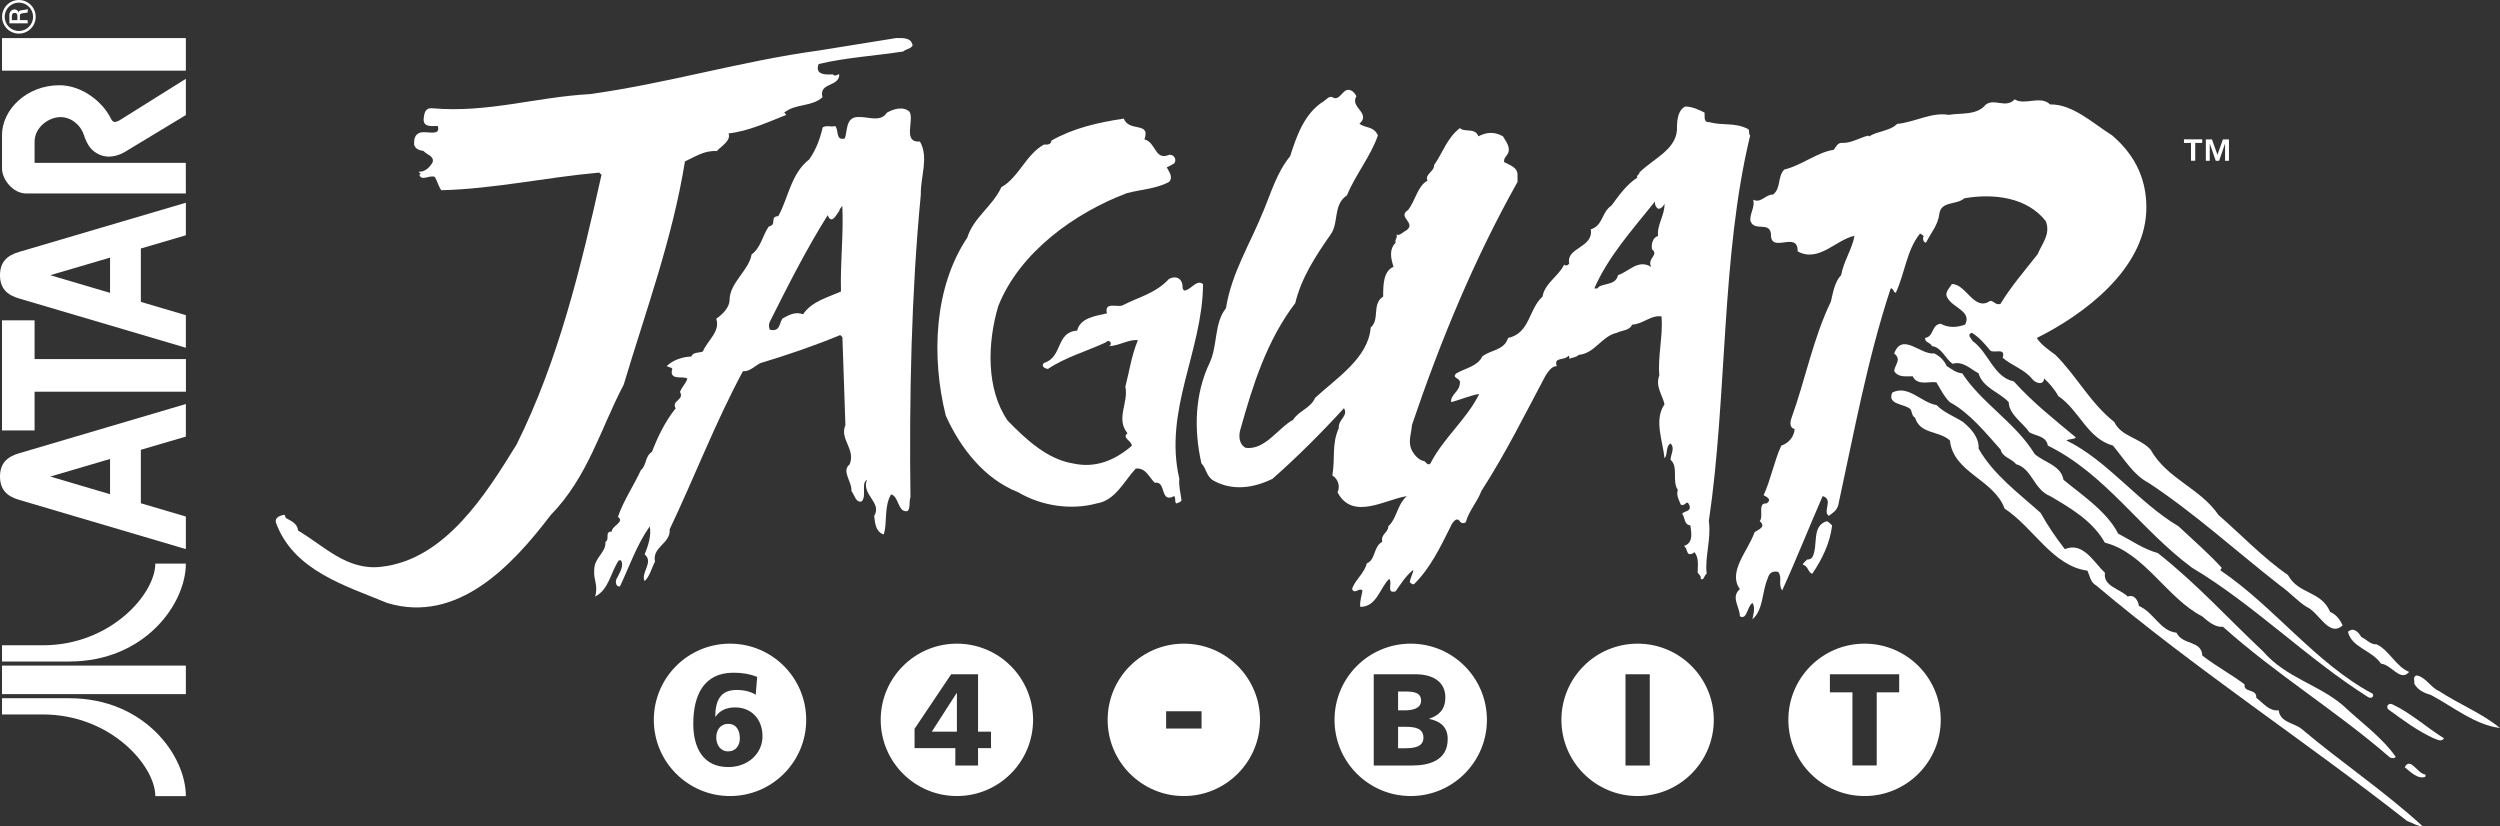 <?xml version="1.0" encoding="utf-8"?>
<!-- Generator: Adobe Illustrator 25.4.1, SVG Export Plug-In . SVG Version: 6.00 Build 0)  -->
<svg version="1.1" id="Layer_1" xmlns="http://www.w3.org/2000/svg" xmlns:xlink="http://www.w3.org/1999/xlink" x="0px" y="0px"
	 viewBox="0 0 3839 1268.7" style="enable-background:new 0 0 3839 1268.7;" xml:space="preserve">
<rect x="0" y="0" width="3839" height="1268.7" fill="#333333" stroke="none"/>
<style type="text/css">
	.st0{fill-rule:evenodd;clip-rule:evenodd;}
	.st1{fill:#FFFFFF;}
	.st2{fill-rule:evenodd;clip-rule:evenodd;fill:#FFFFFF;}
</style>
<g>
	<rect x="3.1" y="1022.1" class="st1" width="282.3" height="43.8"/>
	<path class="st1" d="M3.1,1097.1v-24.9h103.4c115.5,0,178.9,88.3,178.9,150.3h-46.9c0-46.3-68.3-125.4-172.8-125.4"/>
	<path class="st1" d="M3.1,990.9v24.9h103.4c115.5,0,178.9-88.3,178.9-150.3h-46.9c0,46.3-68.3,125.4-172.8,125.4"/>
	<path class="st1" d="M216.3,690.7l69.1-20.3v-50L29.8,695.9C10.2,701.4,0,712.2,0,731.8c0,19.6,10.2,30.4,29.8,35.9l255.6,75.5v-50
		l-69.1-20.4 M169,758.9l-91.8-27.1l91.8-27L169,758.9z"/>
	<polyline class="st1" points="3.1,491.9 53.1,491.9 53.1,551.4 285.5,551.4 285.5,601.5 53.1,601.5 53.1,661 3.1,661 	"/>
	<path class="st1" d="M216.3,381.6l69.1-20.3v-50L29.8,386.7C10.2,392.2,0,403,0,422.6c0,19.6,10.2,30.4,29.8,35.9L285.4,534v-50
		l-69.1-20.4 M169,449.7l-91.8-27.1l91.8-27L169,449.7z"/>
	<path class="st1" d="M285.4,297.1H40.2c-20,0-37.1-21.2-37.1-38.5v-51.4c0-38.6,37.6-76.3,88.1-76.3c35.3,0,66.5,26.1,78.5,50
		c3.3,6.6,5.5,8.4,14.1,3.7l101.6-63.6v55.7l-94.2,56.9c-11,6.3-25.3,9.6-37.9,4.1c-12.5-5.5-19-13.9-24.5-30.4
		c-5.5-16.5-20.2-27.5-36.1-27.5c-16.7,0-39.6,14.7-39.6,37.9v32.4h232.2"/>
	<rect x="3.1" y="58.5" class="st1" width="282.3" height="50"/>
	<path class="st1" d="M29,0c14.3,0,25.8,11.5,25.8,25.8c0,14.3-11.5,25.8-25.8,25.8c-14.3,0-25.8-11.5-25.8-25.8
		C3.2,11.5,14.7,0,29,0 M29,47.6c12,0,21.8-9.7,21.8-21.8C50.8,13.8,41,4,29,4C17,4,7.2,13.8,7.2,25.8C7.2,37.9,17,47.6,29,47.6
		 M26.7,24.2c0-3.3-2.1-4.4-4.3-4.4c-2.7,0-4.2,1.7-4.2,5v6.1h8.5V24.2z M42.6,18.7c0,0,0,0.7-1.9,0.9C37,20,34,20.4,32.5,20.9
		c-0.9,0.3-1.9,1.1-1.9,3.2v6.8h11.9v4.9H14.4V22.7c0-4.2,3.3-8.2,7.7-8.2c1.7,0,5.8,1,6.2,4.4h0.1c0.4-1,1.4-2.6,2.9-2.9
		c2.1-0.3,3.9-0.5,8.3-1.2c2.3-0.4,3-1.1,3-1.1V18.7z"/>
	<path class="st1" d="M1757.4,214c17.9,4.6,15.9,33.1,37.7,23.8c6-1.3,13.2,6,7.9,13.2c-3.3,2-7.3,4-11.3,6
		c3.3,6.6,10.6,15.2,3.3,22.5c-19.9,10.6-43,11.3-64.9,17.2c-78.7,29.8-164.1,90-197.2,173.4c-16.5,55.6-19.2,127.1,14.6,176
		c27.8,28.4,60.2,58.9,99.9,65.5c35.1,8,65.5-5.3,90.6-27.1c0-7.9-15.9-11.9-6.6-19.2c-18.5-22.5,2-47-3.3-71.5
		c6.6-25.8,9.3-47,19.2-71.5c-14.6-1.3-28.4,8.6-44.3,9.3c6.6-3.3,0-11.9-4.6-6c-29.8,13.9-61.5,22.5-89.3,41c-4-0.6-11.3-3.9-6-9.3
		c29.1-8.6,17.9-47.6,51-49.6c4.6-19.8,28.4-22.5,45.7-26.5c-4.6-19.8,17.9-7.3,25.8-13.2c23.2-11.9,49.6-17.9,69.5-39.7
		c9.3-4.6,17.9-2.6,20.5,8c0.7,3.9-0.7,7.9,3.3,9.9c10.6-1.3,18.5-17.9,28.5-9.9c-0.7,102.6-60.9,193.9-36.4,299.1
		c-1.3,9.9,2,21.8,3.3,33.1c-2,3.3-5.3,3.3-8,4.6c-3.3-2.7,0-7.9-3.3-11.3c-22.5,11.9-11.3-23.8-29.8-20.5
		c-9.3-9.3-13.9-23.2-29.1-21.8c-18.5,19.8-31.1,49-60.2,53.6c-39,10.6-84.7,4-120.4-17.2c-52.3-20.5-89.3-68.8-111.2-117.8
		c-22.5-90.6-17.9-197.2,33.1-273.3c9.3-30.5,39-48.3,52.3-77.4c26.5-14.6,37.7-50.3,65.5-65.5c4.6,0.7,11.3,0,11.3-6
		c33.8-19.2,71.5-27.8,111.2-33.8C1733.6,203.4,1767.3,186.2,1757.4,214"/>
	<path class="st1" d="M2541.5,309.3c-34.4,43-72.1,84.7-93.3,133.7h4.6c6-9.3,28.4-3.3,31.8-20.5c16.5-5.3,31.1-25.1,50.9-12.6
		c-6.6-13.9,12.6-17.9,1.3-27.1c-1.3-7.3,0.7-17.9,9.3-20.5c-2-17.2,10.6-31.8,9.9-49.6c-0.7,2.6-5.3,8.6-9.9,7.9
		C2542.8,317.9,2540.8,314.6,2541.5,309.3 M2082.9,147.8c-10.6,17.2,23.2,25.8,4.6,42.3c10.6,7.3,21.8,3.3,28.4,17.9
		c-11.3,32.4-34.4,60.2-47.6,92c-21.8,14.6-11.9,42.4-25.1,60.2c-23.1,33.1-45,66.8-54.2,105.2c-43.7,57.6-64.9,125-84,193.2
		c-3.3,9.9-2.7,23.8,7.9,29.1c29.8,3.9,50.3-31.1,72.8-43c8.6-13.9,27.1-17.9,33.8-33.8c32.4-29.8,82-61.5,85.3-107.9
		c14.6-12.6,1.3-36.4,19.2-47.6c0-17.2,0-39,15.9-45.7c-4-12.6-7.3-26.5,3.3-37c-2-4.6,3.3-7.3,1.3-12.6c4.6,2.7,9.9-3.9,14.6-6
		c17.2-11.9-14.6-20.5,3.3-31.7c11.2-14.6,14.5-37.1,29.8-45c-5.3-9.3,10.6-13.9,9.9-23.8c13.2-18.5,19.9-41.7,39.7-56.9
		c7.9,7.3,23.2-1.3,28.4,12.6c13.2-6.6,24.5-7.3,37.7,0c4.6,7.9,11.9,16.5,7.9,25.8c-2,4.6-7.3,7.9-6,13.9
		c8.6,4.6,21.2,7.9,20.5,20.5v9.9c-66.8,119.1-118.4,244.2-162.1,373.2c-0.7,11.9-6,24.5-1.3,36.4c3.3,8,11.2,17.9,20.5,19.2
		c2.7,2.7,6,7.3,9.3,3.3c19.8-39,55.6-67.5,74.8-106.5c-13.2,2-28.4,8.6-43,12.6c-2-10.6,12.6-16.5,13.2-28.4
		c2.7-9.3-13.9-8-5.3-15.9c13.9-7.9,33.1-11.2,39.7-25.8c13.2-10.6,33.7-9.2,39.7-28.5c33.8-7.3,31.1-43.7,52.9-63.5
		c3.3-20.5,25.1-31.7,33.1-49c2.6,2,6,1.3,7.9-2c-5.3-24.5,37.7-23.8,33.1-52.3c19.2-6,16.5-26.5,31.7-36.4
		c11.3-15.2,22.5-31.8,39.7-43c-2-3.9,3.9-4.6,3.3-7.9c22.5-22.5,60.2-36.4,57.6-71.5c0.7-9.3,1.3-23.8,12.6-29.8
		c11.2,0,21.8,5.3,29.8,9.3c0.7,5.3-2,15.2,6.6,14.6c23.2,6,39,0,60.2,10.6c3.3,2.6,0,7.3,3.3,9.9c-45,185.3-35,399.7-63.5,592.2
		c4,27.1-6.6,56.2-3.3,80.7c-4.6,3.3-4,11.2-9.3,7.9c1.3-4-2.6-6.6-4.6-9.3c0-9.3,2.6-23.8-5.3-31.8c-1.3,2.7-4.6,3.3-7.9,3.3
		c-4.6-3.3-2.7-9.3-7.9-12.6c15.2-4.6,11.3-21.2,9.9-31.7c-9.9-0.7-7.9-11.9-12.6-17.9c2.7-4,15.9-3.3,10.6-13.9
		c-3.3-8.6-6.6,3.9-12.6,0c-3.3-7.3-7.3-15.2-4.6-22.5c-9.3-13.2,1.3-35.8-11.2-46.3c0-8,7.3-17.9,0-25.1c-7.9,4-4,18.5-9.3,22.5
		c-2.6-27.1-16.5-58.3,0-82.7c-2.6-13.2-14.6-27.8-7.9-44.3c-2.7-29.1,6-62.2,3.3-90.6c-15.9-2.6-28.5,11.9-45,12.6
		c-4,9.3-15.9,8.6-23.8,12.6c-23.2,5.3-33.8,31.8-58.2,33.8c-4,4-9.9,4-14.6,6c0-1.3,0.6-4-1.3-4.6c-6,8-23.2,1.3-17.9,15.9
		c-7.9,0-13.2,8.6-17.2,14.5c-31.7,59.6-61.5,119.8-98.6,177.3c-6,16.5-19.2,30.4-23.8,47.6c-2.7,3.3-8.6,1.3-9.3-1.3
		c-6-8-13.2,5.3-14.6,9.3c-15.2,30.4-31.1,63.5-55.6,87.3c-2.7,1.3-4.6-1.3-6.6-2.7c0.7-7.3,5.3-13.9,5.3-19.2
		c-11.9,9.9-19.2,21.8-27.1,33.1c-15.2,3.9-4-13.2-9.9-19.2c-14.6,14.6-19.2,43-44.3,43c-1.3-7.3,2-16.5,3.3-25.1
		c-5.3-5.3-11.3,6.6-15.9-2c3.3-13.2,19.2-24.5,22.5-39.7c13.9-5.3,9.9-25.8,23.8-33.1c-2.7-11.9,9.3-13.9,9.3-23.8
		c13.9-13.2,13.2-33.1,28.5-46.3c-32.4,4.6-83.4,38.4-106.5-6c4.6-9.3,0.7-20.5-7.9-25.8c4.6-27.8-1.3-47.6,9.9-72.8
		c-1.3-13.2,15.2-18.5,7.9-30.5c-33.8,37-71.5,74.8-109.8,108.5c-28.4,13.9-60.9,19.2-90.6,2.7c-11.2-6.6-10.6-18.5-18.5-26.5
		c-11.9-52.9-9.9-107.2,12.6-154.2c12.6-26.5,6.6-60.9,25.1-84c8.6-54.3,37.7-99.9,57.6-149.5c11.9-28.4,20.5-58.9,41-84
		c9.9-31.1,21.8-65.5,51-84c4.6-2.7,9.9-10.6,15.9-5.3c11.9,3.3,14.6-19.2,28.4-10.6C2078.9,141.9,2081.6,144.6,2082.9,147.8"/>
	<path class="st1" d="M1401.4,69.8c-2.7,5.3-9.9,5.3-14.6,9.3c-43,6.6-88,9.3-129.7,19.2c-6.6,17.2,11.9,16.5,21.8,15.9
		c3.3,4.6,9.3-1.3,9.9,0c0,19.9-31.8,11.9-25.8,35.1c-16.5,15.2-41.7,9.3-58.9,23.8c1.3,1.3,2.7,2,3.3,3.3
		c-28.5,11.3-58.2,25.1-88.7,28.5c4.6,11.2-12.6,20.5-17.9,27.1c-19.2-1.3-33.1,8.6-49,15.9c-19.2,119.1-60.2,229.6-94,342.7
		C922.3,658,903.1,732.1,845.6,791c-58.9,77.4-142.9,167.4-250.8,135c-63.5-26.4-144.9-49.6-171.4-124.4c-0.7-6.6,5.3-9.3,10.6-10.6
		c4.6-2,3.3,2.7,5.3,4.6c7.9,4.6,17.2,7.9,18.5,19.2c40.4,23.8,74.8,61.5,127.1,55.6c98.6-10.6,161.5-111.8,208.4-187.9
		c64.2-129,98.6-271.3,130.4-414.2c-1.3-1.3-2.7-2-3.3-3.3c-82.1,7.3-161.5,25.1-242.8,27.1c-4.6-6.6-6-13.9-9.9-20.5
		c-8.6-3.3-20.5,7.3-23.8-3.3c4.6-1.3-0.7-3.3-1.3-4.6c9.9,0.7,17.2-6.6,21.8-14.6c2.6-9.9-9.3-11.3-13.9-17.2
		c-6.6-1.3-12.6-2.7-14.6-9.9c0-6.6,0-13.2,6.6-17.2c9.3-6,35.1,6.6,29.8-11.3c-5.9-0.6-21.2,3.3-21.8-9.3c0.7-9.9,2-19.2,13.9-17.9
		c84.7,7.3,158.1-17.2,241.5-21.8c119.8-16.6,233.6-51,351.3-66.9c39.7-6.6,79.4-12.6,119.1-19.2
		C1386.2,58.5,1399.4,57.2,1401.4,69.8"/>
	<path class="st1" d="M1293.5,315.9c-1.3,2.6-4.6,4.6-4.6,7.9c-4,4.6-11.9,22.5-17.9,6.6c-33.1,52.9-60.9,107.9-88.7,163.4
		c-2,4-2,8.6,0,12.6c15.9,3.3,13.9-9.3,19.2-17.2c9.3-5.3,19.8-11.2,31.7-6.6c13.2-19.8,37.7-25.8,58.2-35
		C1290.2,402.6,1295.5,360.9,1293.5,315.9 M1396.8,171.7c7.3,13.9-11.2,47.6,15.9,45.7c13.9,24.5,0.7,53.6,1.3,81.4
		c-14.6,150.9-17.9,313-15.9,465.1c-3.3,6.6,2.6,27.8-12.6,19.2c-7.3-7.3-7.9-21.8-17.2-23.9c-11.3,19.2-5.3,43.7-11.3,61.6
		c-12.6-4.6-13.2-17.2-14.6-28.4c12.6-21.2-19.8-31.8-11.2-55.6c-9.3,5.3,0,24.5-7.9,33.1c-9.3,2.6-10.6-9.3-15.9-15.9
		c1.3-14.5-15.9-30.4-2.6-41c9.3-23.8-15.9-38.4-6.6-60.2c-1.3-43-3.3-93.9-4.6-135l-3.3-3.3c-39.7,16.5-82.7,31.1-122.4,43
		c-8.6,3.9-15.9,13.2-27.1,12.6c-42.4,78.7-74.1,162.1-112.5,242.8c2,21.8-27.2,26.5-22.5,49.6c-5.3,9.9-7.9,22.5-15.9,29.8
		c-6.6-12.6,14.6-29.1,0-41c5.3-13.2,10.6-28.4,7.9-43c-19.8,27.8-31.1,60.9-45.7,92c-6.6,2-7.9-8.6-4.6-12.6
		c3.9-7.9,11.2-19.2,6-27.2h-3.3c-12.6,18.6-15.2,45-36.4,55.6c5.3-17.2-2.7-25.1-1.3-41c0-19.2,18.5-26.5,17.2-43
		c7.3-4-2-15.9,9.9-15.9c-0.7-8.6,20.5-14.5,9.3-22.5c8.6-25.1,24.5-48.3,35.1-71.5c9.3-7.9,6-21.2,17.2-28.4
		c8.6-22.5,19.9-46.3,36.4-66.8c-7.3-11.9,13.9-12.6,6.6-25.1c2.6-7.3,9.3-13.2,11.3-20.5c-6-4.6-26.5,3.3-23.8-12.6
		c3.3-4.6-5.3-4.6-7.9-6.6c9.3-9.3,25.1-14.6,37.7-14.6c2.7-7.3,11.9-5.3,17.9-7.9c6.6-16.5,27.1-30.4,20.5-50.3
		c10.6-7.3,20.5-17.9,20.5-29.1c0-25.8,30.4-46.3,33.7-69.5c14.6-10.6,17.2-30.4,26.5-43c13.2-2.7,0.6-15.2,14.6-15.9
		c15.9-29.1,19.2-64.9,47.6-87.3c10.6-15.2,16.6-31.8,20.5-49c7.3-3.9,11.2,0,19.2-2c6,6,0,22.5,14.6,19.2
		c4.6-9.9,0.6-33.1,20.5-33.1c15.9-0.7,34.4,8.6,44.3-6.6C1371,167.7,1386.8,162.4,1396.8,171.7"/>
	<path class="st1" d="M3148.2,160.4c34.4-0.7,64.9,28.4,95.3,47.6c36.4,31.1,54.3,70.1,52.3,117.1c-4,89.3-96,158.1-168.1,193.9
		c6,9.9,18.5,18.5,28.4,25.8c31.8,31.1,53.6,74.1,90.6,103.2c10.6,22.5,38.4,23.8,55.6,42.3c25.8,45.7,76.1,58.9,104.5,100.6
		c34.4,29.8,68.8,66.2,106.5,92c16.5,30.4,51,23.8,64.9,56.9c9.3,3.3,15.9,13.2,19.2,20.5c-21.2,19.2-36.4-20.5-55.6-28.5
		c-14.6-9.3-25.8-22.5-41-33.1c-69.5-54.3-129.7-109.8-201.8-157.5c-22.5-11.3-37.7-37.1-54.3-56.9c-39.7-11.2-51.6-54.3-84-76.1
		c-5.3-9.9-13.9-19.9-21.8-27.1c-0.6,11.3-13.2,7.3-17.9,1.3c-11.9-15.2-32.4-21.2-45.7-33.1c5.3-16.5-13.9-5.9-19.2-11.2
		c-7.9-9.9-17.9-21.2-28.5-27.2c-7.9,4,0,8.6,1.3,12.6c25.1,17.9,32.4,55.6,63.5,62.2c29.8,33.1,62.9,58.9,95.3,86
		c-2.7,3.3-9.9,2-14.6,4.6c62.9,30.5,111.2,95.9,172,131.7c23.2,21.8,47,42.3,66.2,63.5c1.3,2-2.7,2.7-1.3,4.6
		c81.4,54.9,146.2,142.9,233.6,189.3c2.7,6.6-4.6,7.3-7.9,4.6c-94-59.5-174.7-141.6-270-198.5c-79.4-58.9-132.3-143.6-221-187.2
		c-2.7-15.2-18.5-14.5-28.4-20.5c-9.9-14.6-31.1-27.1-31.8-46.3c-13.9-15.2-39.7-21.8-46.3-44.3c-12.6-6.6-23.8-19.2-39.7-14.6
		c-11.2-7.3-16.5-25.1-31.7-27.1c-2.7-6-11.3-5.3-10.6-12.6c13.9-2,9.3-19.9,23.8-21.8c11.9,6.6,25.1,6,37.7,1.3
		c10.6-20.5-19.2-25.8-27.1-41c-6-8.6,5.3-17.2,6.6-21.2c21.8-0.6,34.4,43,58.9,25.8c6,0,8.6,7.3,15.9,4.6
		c15.9-26.5,37.1-50.9,56.9-76.1c6.6-15.9,20.5-31.1,12.6-50.9c-28.4-36.4-79.4-43-125-35.1c-11.9,10.6-35.7,3.9-38.4,23.8
		c-2,17.2-13.2,29.8-20.5,44.3c-4-0.6-4.6-3.9-4.6-7.9c3.3-2-2.7-5.3-4.6-6c-20.5,25.1-23.2,60.9-37.1,90.7c-4.6,0-2.7-6.6-7.9-6.6
		c-35.7,107.9-56.2,221-80.7,333.5c-2.6,7.9-7.9,11.2-14.5,15.9c-9.9-7.3,7.9-25.1-9.3-30.4c-21.2,48.3-40.4,97.3-62.2,144.9
		c-6.6-9.9,0.7-19.2-6-28.5c-9.3-2-13.9,2-15.9,9.3c-9.3,20.5-6.6,49-23.8,63.5c0.7-4.6,5.3-18.5,0-25.1c-8.6,6-7.9,26.5-19.2,20.5
		c0-13.9-14.5-29.8,0-41.7c-19.2-26.5,12.6-58.9,22.5-87.3c6-4.6,18.5-8,7.9-17.2c6.6-7.3-4-28.4,10.6-27.1c8.6-6,0.6-9.9-4.6-12.6
		c11.3-24.5,15.9-51.6,27.1-76.1c11.2-4,19.8-13.2,20.5-25.8c-8.6-1.3-6.6-11.9-4.6-17.2c21.2-58.9,33.1-121.8,60.2-178
		c3.3-12.6,5.3-29.8,15.9-41c4-21.8,16.5-39,20.5-60.2c-27.8,5.3-54.9,41.7-87.3,23.8c0.6-33.1-42.4,5.3-41-27.1
		c-2.7-19.8-26.5-2-31.8-20.5c0-13.2,7.3-19.8,4.6-31.7c11.9,6,19.2-8.6,30.4-7.9c12.6-9.9,6.6-27.8,17.2-38.4
		c27.1-6.6,50.3-26.5,76.1-30.4c3.3-4.6,6-11.3,13.2-10.6c13.2,0.7,26.5-7.9,39.7-11.2c0,0.6,0.7,0.6,1.3,1.3
		c13.2-8.6,31.7-7.9,43-19.2c27.1-2.6,52.9-18.5,79.4-13.9c17.9-3.3,43,1.3,56.9-15.9c13.9-9.9,30.4,6.6,44.3-7.9
		C3109.2,162.4,3133,145.9,3148.2,160.4"/>
	<path class="st1" d="M2989.4,562.1c7.3,4.6,14.6,10.6,23.8,11.2c29.8,45.7,82.1,76.1,111.2,123.8c14.6,13.2,40.4,17.2,44.3,39.7
		c29.8,24.5,66.8,49,84,82.7c20.5,10.6,39,23.8,60.9,29.8c60.2,47.6,105.9,98.6,161.4,150.8c35.7,41,84,50.3,122.4,82.7
		c26.5,25.1,61.5,50.3,81.4,79.4c-1.3,2.7-7.3,2.7-9.9,0c-82.7-71.5-173.4-126.4-255.4-199.8c-11.9,1.3-22.5-7.9-31.8-15.9
		c-54.2-27.8-88.7-97.9-149.5-113.2c-18.5-33.1-52.3-52.9-84-71.5c-25.1-9.9-27.8-42.4-52.3-49c-7.3-9.3-20.5-9.9-23.8-22.5
		c-23.8-26.5-47.6-56.3-78.1-72.8c-9.3-9.3-13.9-19.8-20.5-30.4c-10.6-2-29.1,6-36.4-9.3c-10.6,0-22.5,2-28.4-8
		c1.3-11.2,11.9-17.2,0-27.1c12.6-33.1,40.4,2.7,61.5,0C2978.8,546.8,2985.4,553.4,2989.4,562.1"/>
	<path class="st1" d="M3014.6,648.1c13.2,11.2,24.5,23.8,23.8,41c23.2,40.4,62.2,68.8,95.3,98.6c10.6,19.2,23.2,37.7,37.1,55.6
		c27.8-11.9,44.3,19.9,61.6,36.4c-3.3,20.5,23.1,24.5,35,36.4c9.9-4,15.9,5.9,17.2,14.5c22.5,9.3,32.4,38.4,57.6,41
		c9.9,19.8,38.4,11.3,39.7,35.1c21.2,16.5,45,29.1,64.9,44.3c-2,13.2,19.2,6,17.9,20.5c9.9,7.3,19.9,21.2,34.4,19.2
		c2.6,19.2,23.8,19.2,35.1,28.5c60.2,50.9,128.4,96.6,185.9,149.5c-8.6,0-15.9-5.3-23.8-8c-156.8-123.1-322.9-231.6-477.7-361.9
		c-8.6-4.6-9.3-14.5-13.2-22.5c-53.6-7.3-82.1-65.5-127.1-95.3c-16.5-45-78.7-54.9-84-104.6c-16.5-15.2-45.7-9.3-53.6-35.1
		c-4.6-2-4.6-8.6-6.6-12.6c-9.3-9.2-36.4-6.6-28.4-25.8c24.5-12.6,44.3,15.2,68.2,19.2C2984.8,633.5,3001.3,639.5,3014.6,648.1"/>
	<path class="st1" d="M2813.4,806.9c-3.3,27.1-15.2,51.6-30.4,74.1c-6.6-1.3-6-11.9-14.6-13.9c0.7-3.3,4.6-5.3,6.6-7.9
		c3.3,0,6-0.7,7.9-3.3c9.9-17.9-2-48.3,22.5-55.6C2808.1,801.6,2810.8,804.2,2813.4,806.9"/>
	<path class="st1" d="M3626,978.2c7.9,3.3,13.9,11.9,23.8,11.3c19.9,9.9,29.1,33.8,49.6,42.3c-13.2,15.9-27.1-11.3-43-12.6
		c-14.6-21.2-45-24.5-50.9-49C3613.4,963,3621.3,969.6,3626,978.2"/>
	<path class="st1" d="M3745.1,1061c31.1,20.5,65.5,33.8,93.9,56.9c-38.4-4.6-71.5-32.4-106.5-50.9c-9.9-2.7-19.8-7.3-25.1-17.2
		c0.7-4.6-2.7-10.6,3.3-12.6C3724.5,1039.1,3732.5,1055.7,3745.1,1061"/>
	<path class="st1" d="M3753,1133.7c-4,6.6-11.2,1.3-15.9,0c-24.5-11.2-47-27.8-69.5-44.3c-4.6-4.6,0.7-10.6,6-7.9
		C3702,1094.7,3727.2,1117.9,3753,1133.7"/>
	<path class="st1" d="M3724.5,1192.7c-10.6,4.6-22.5-6.6-31.8-14.6c8.6-16.6,19.9,10.6,31.8,11.2V1192.7"/>
	<path class="st1" d="M3364.5,219.5v27.3h6.5v-27.3h10.7v-5.5h-28v5.5H3364.5z M3387.3,214.1v32.8h6v-26.5l9.2,26.5h5.2l9.1-26.5
		v26.5h6v-32.8h-9.3l-8.4,23.5l-8.4-23.5H3387.3z"/>
	<g>
		<path class="st2" d="M1121,988.4c-64.6,0-117,52.4-117,117s52.4,117,117,117c64.6,0,117-52.4,117-117S1185.6,988.4,1121,988.4z
			 M1118.4,1177.9c-39.9,0-53.8-31.3-53.8-66.4c0-43,15.5-78.5,61.8-78.5c14.3,0,25.7,2.2,36.3,6.4l-2.2,27.5
			c-6-4-15.9-7.4-29.5-7.4c-24.9,0-32.5,16.5-32.7,41.1h0.4c6.6-9.4,16.3-14.3,30.3-14.3c25.7,0,41.9,19.1,41.9,44.2
			C1171,1156.4,1149.3,1177.9,1118.4,1177.9z"/>
		<path class="st2" d="M1118.2,1111.6c-12.2,0-18.3,9.8-18.3,20.7c0,11.4,6.2,21.5,18.3,21.5c11.6,0,17.9-9,17.9-19.9
			C1136.1,1122.3,1131.3,1111.6,1118.2,1111.6z"/>
	</g>
	<g>
		<polygon class="st2" points="1430.9,1123.5 1469.4,1123.5 1469.4,1064.3 1469,1064.3 		"/>
		<path class="st2" d="M1469.4,988.4c-64.6,0-117,52.4-117,117s52.4,117,117,117c64.6,0,117-52.4,117-117S1534.1,988.4,1469.4,988.4
			z M1521.8,1148.8h-19.9v26.7H1467v-26.7h-62.6v-29.7l56.2-83.7h41.3v88.1h19.9V1148.8z"/>
	</g>
	<path class="st2" d="M1817.9,988.4c-64.6,0-117,52.4-117,117s52.4,117,117,117c64.6,0,117-52.4,117-117S1882.5,988.4,1817.9,988.4z
		 M1845.1,1118.7h-54.4v-26.5h54.4V1118.7z"/>
	<g>
		<path class="st2" d="M2158.3,1116.1h-11.4v32.9h11c13.6,0,27.9-2,27.9-16.3C2185.8,1117.5,2171.1,1116.1,2158.3,1116.1z"/>
		<path class="st2" d="M2182.2,1075.9c0-12.8-12-14-24.5-14h-10.8v28.9h10.4C2169.5,1090.8,2182.2,1087.8,2182.2,1075.9z"/>
		<path class="st2" d="M2166.3,988.4c-64.6,0-117,52.4-117,117s52.4,117,117,117c64.6,0,117-52.4,117-117S2230.9,988.4,2166.3,988.4
			z M2168.5,1175.5h-59v-140.1h64.4c26.1,0,45.6,11.4,45.6,35.5c0,17.7-9,27.5-24.7,32.7v0.4c18.7,3.8,28.3,13.8,28.3,30.9
			C2223.1,1168.4,2193.6,1175.5,2168.5,1175.5z"/>
	</g>
	<path class="st2" d="M2514.7,988.4c-64.6,0-117,52.4-117,117s52.4,117,117,117c64.6,0,117-52.4,117-117S2579.4,988.4,2514.7,988.4z
		 M2533.4,1175.5h-37.3v-140.1h37.3V1175.5z"/>
	<path class="st2" d="M2863.2,988.4c-64.6,0-117,52.4-117,117s52.4,117,117,117c64.6,0,117-52.4,117-117S2927.8,988.4,2863.2,988.4z
		 M2916.4,1063.1h-34.5v112.4h-37.3v-112.4H2810v-27.7h106.4V1063.1z"/>
</g>
</svg>
